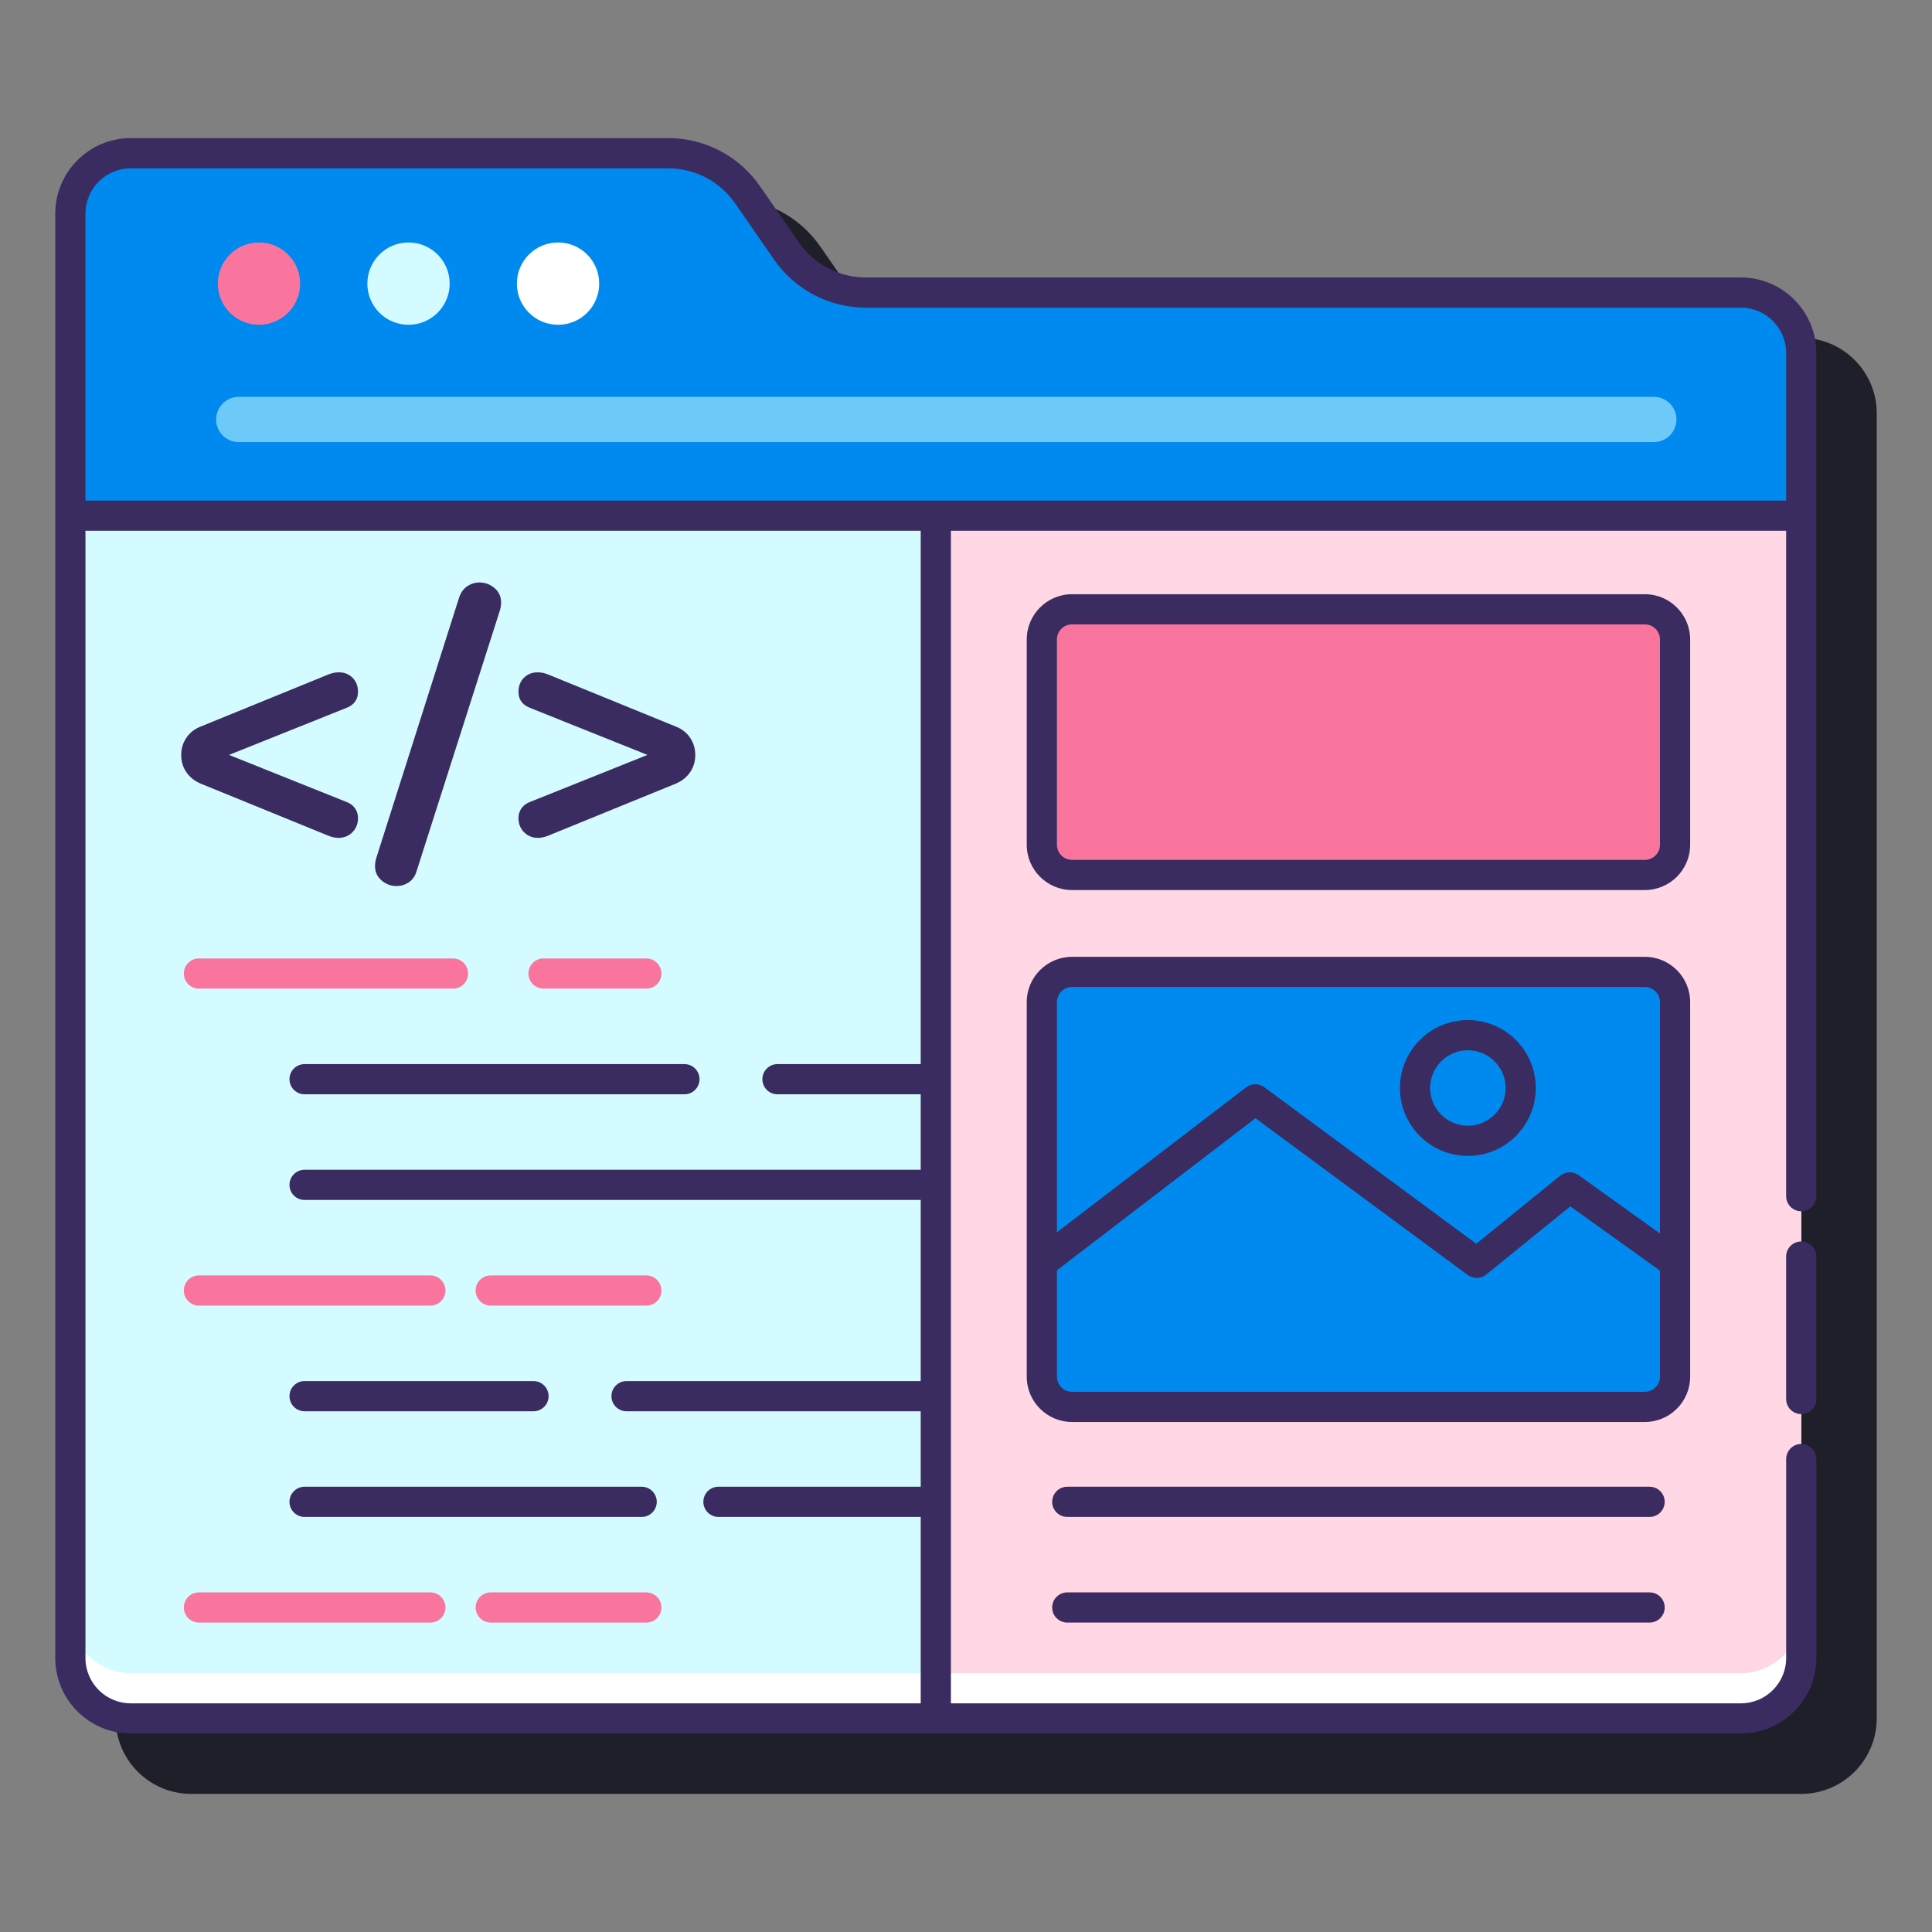 <svg id="Layer_1" enable-background="new 0 0 128 128" height="512" viewBox="0 0 128 128" width="512" xmlns="http://www.w3.org/2000/svg"><rect x="0" y="0" width="128" height="128" fill="#808080" stroke="none"/><g><path d="m119.338 22.382h-57.978c-1.769 0-3.426-.868-4.433-2.322l-2.578-3.725c-1.38-1.993-3.651-3.184-6.077-3.184h-35.61c-2.757 0-5 2.243-5 5v95.698c0 2.757 2.243 5 5 5h106.676c2.757 0 5-2.243 5-5v-86.467c0-2.757-2.243-5-5-5z" fill="#1e1f29b9"/><g><path d="m119.337 34.163h-114.675v75.687c0 2.209 1.791 4 4 4h106.675c2.209 0 4-1.791 4-4z" fill="#d4fbff"/><path d="m62 113.85h53.337c2.209 0 4-1.791 4-4v-75.687h-57.337z" fill="#ffd7e5"/><g fill="#fa759e"><g><path d="m42.82 65.5h-6.809c-.552 0-1-.447-1-1s.448-1 1-1h6.809c.552 0 1 .447 1 1s-.447 1-1 1z"/><path d="m30.012 65.5h-16.833c-.552 0-1-.447-1-1s.448-1 1-1h16.833c.552 0 1 .447 1 1s-.448 1-1 1z"/><path d="m42.82 86.5h-10.308c-.552 0-1-.447-1-1s.448-1 1-1h10.308c.552 0 1 .447 1 1s-.447 1-1 1z"/><path d="m28.512 86.5h-15.333c-.552 0-1-.447-1-1s.448-1 1-1h15.333c.552 0 1 .447 1 1s-.448 1-1 1z"/></g><g><path d="m42.82 107.5h-10.308c-.552 0-1-.447-1-1s.448-1 1-1h10.308c.552 0 1 .447 1 1s-.447 1-1 1z"/><path d="m28.512 107.5h-15.333c-.552 0-1-.447-1-1s.448-1 1-1h15.333c.552 0 1 .447 1 1s-.448 1-1 1z"/></g></g><g><path d="m69.024 55.968v-13.6c0-1.105.895-2 2-2h37.953c1.105 0 2 .895 2 2v13.6c0 1.105-.895 2-2 2h-37.953c-1.105 0-2-.895-2-2z" fill="#fa759e"/><path d="m69.024 91.211v-24.818c0-1.105.895-2 2-2h37.953c1.105 0 2 .895 2 2v24.817c0 1.105-.895 2-2 2h-37.953c-1.105.001-2-.895-2-1.999z" fill="#0089ef"/></g><path d="m115.337 110.85h-106.675c-2.209 0-4-1.791-4-4v3c0 2.209 1.791 4 4 4h106.675c2.209 0 4-1.791 4-4v-3c0 2.209-1.791 4-4 4z" fill="#fff"/><path d="m52.106 16.629-2.579-3.725c-1.194-1.724-3.157-2.753-5.254-2.753h-35.611c-2.209 0-4 1.791-4 4v20.012h114.675v-10.781c0-2.209-1.791-4-4-4h-57.977c-2.097 0-4.061-1.029-5.254-2.753z" fill="#0089ef"/><g><circle cx="36.972" cy="18.791" fill="#fff" r="2.727"/><circle cx="27.065" cy="18.791" fill="#d4fbff" r="2.727"/><circle cx="17.158" cy="18.791" fill="#fa759e" r="2.727"/><path d="m109.569 29.291h-93.75c-.829 0-1.5-.672-1.5-1.5s.671-1.5 1.5-1.5h93.75c.828 0 1.5.672 1.5 1.5s-.671 1.5-1.5 1.5z" fill="#6dc9f7"/></g><g fill="#3a2c60"><path d="m45.345 70.5h-25.166c-.552 0-1 .447-1 1s.448 1 1 1h25.166c.552 0 1-.447 1-1s-.448-1-1-1z"/><path d="m20.179 93.5h15.166c.552 0 1-.447 1-1s-.448-1-1-1h-15.166c-.552 0-1 .447-1 1s.448 1 1 1z"/><path d="m19.179 99.5c0 .553.448 1 1 1h22.333c.552 0 1-.447 1-1s-.448-1-1-1h-22.333c-.552 0-1 .447-1 1z"/><path d="m13.279 51.911 8.472 3.456c.24.096.464.144.672.144.368 0 .676-.124.924-.372s.372-.564.372-.948c0-.224-.06-.428-.18-.612s-.292-.324-.516-.42l-7.849-3.144 7.849-3.144c.464-.208.695-.552.695-1.032 0-.384-.12-.696-.359-.936-.24-.24-.544-.36-.912-.36-.225 0-.456.048-.696.144l-8.472 3.456c-.4.16-.712.408-.937.744-.224.336-.336.712-.336 1.128 0 .432.112.812.336 1.14.225.329.537.581.937.756z"/><path d="m26.263 58.703c.304 0 .579-.084.828-.252.247-.168.42-.42.516-.756l5.521-17.28c.048-.176.071-.344.071-.504 0-.384-.144-.7-.432-.948s-.624-.372-1.008-.372c-.288 0-.557.084-.805.252s-.428.42-.54.756l-5.495 17.28c-.049.176-.072.344-.072.504 0 .384.144.7.432.948.287.248.615.372.984.372z"/><path d="m34.531 53.579c-.12.185-.181.388-.181.612 0 .384.124.7.372.948.248.249.556.372.924.372.208 0 .433-.048.672-.144l8.473-3.456c.399-.176.712-.428.936-.756.225-.328.336-.708.336-1.14 0-.416-.111-.792-.336-1.128-.224-.336-.536-.584-.936-.744l-8.473-3.456c-.239-.096-.472-.144-.695-.144-.368 0-.672.12-.912.36s-.36.552-.36.936c0 .48.232.824.696 1.032l7.848 3.144-7.848 3.144c-.225.097-.397.237-.516.42z"/><path d="m111.977 42.368c0-1.654-1.346-3-3-3h-37.953c-1.654 0-3 1.346-3 3v13.6c0 1.654 1.346 3 3 3h37.953c1.654 0 3-1.346 3-3zm-2 13.6c0 .552-.448 1-1 1h-37.953c-.552 0-1-.448-1-1v-13.6c0-.552.448-1 1-1h37.953c.552 0 1 .448 1 1z"/><path d="m111.977 91.21v-24.817c0-1.654-1.346-3-3-3h-37.953c-1.654 0-3 1.346-3 3v24.817c0 1.654 1.346 3 3 3h37.953c1.654 0 3-1.346 3-3zm-40.953-25.817h37.953c.552 0 1 .448 1 1v15.327l-5.394-3.865c-.365-.262-.861-.247-1.213.036l-5.565 4.512-14.045-10.374c-.357-.263-.848-.26-1.202.011l-12.534 9.602v-15.249c0-.552.448-1 1-1zm37.953 26.817h-37.953c-.552 0-1-.448-1-1v-7.049l13.153-10.077 14.062 10.388c.366.269.868.259 1.224-.028l5.574-4.52 5.939 4.257v7.029c.001.552-.448 1-.999 1z"/><path d="m97.25 76.583c2.481 0 4.5-2.019 4.5-4.5s-2.019-4.5-4.5-4.5-4.5 2.019-4.5 4.5 2.019 4.5 4.5 4.5zm0-7c1.379 0 2.5 1.121 2.5 2.5s-1.121 2.5-2.5 2.5-2.5-1.121-2.5-2.5 1.121-2.5 2.5-2.5z"/><path d="m109.29 98.5h-38.58c-.553 0-1 .447-1 1s.447 1 1 1h38.58c.553 0 1-.447 1-1s-.447-1-1-1z"/><path d="m109.29 105.5h-38.58c-.553 0-1 .447-1 1s.447 1 1 1h38.58c.553 0 1-.447 1-1s-.447-1-1-1z"/><path d="m119.337 82.25c-.553 0-1 .447-1 1v9.438c0 .553.447 1 1 1s1-.447 1-1v-9.438c0-.553-.447-1-1-1z"/><path d="m115.337 18.382h-57.977c-1.768 0-3.425-.868-4.432-2.322l-2.579-3.726c-1.38-1.993-3.652-3.184-6.077-3.184h-35.609c-2.757 0-5 2.243-5 5v95.699c0 2.757 2.243 5 5 5h106.675c2.757 0 5-2.243 5-5v-13.182c0-.553-.447-1-1-1s-1 .447-1 1v13.183c0 1.654-1.346 3-3 3h-52.338v-77.687h55.337v44.087c0 .553.447 1 1 1s1-.447 1-1v-55.868c0-2.757-2.243-5-5-5zm-109.674-4.231c0-1.654 1.346-3 3-3h35.61c1.769 0 3.425.868 4.432 2.322l2.579 3.726c1.381 1.993 3.652 3.184 6.077 3.184h57.977c1.654 0 3 1.346 3 3v9.781h-112.675zm55.337 56.349h-9.49c-.552 0-1 .447-1 1s.448 1 1 1h9.49v5h-40.821c-.552 0-1 .447-1 1s.448 1 1 1h40.821v12h-19.49c-.552 0-1 .447-1 1s.448 1 1 1h19.49v5h-13.401c-.552 0-1 .447-1 1s.448 1 1 1h13.401v12.35h-52.338c-1.654 0-3-1.346-3-3v-74.687h55.338z"/></g></g></g></svg>